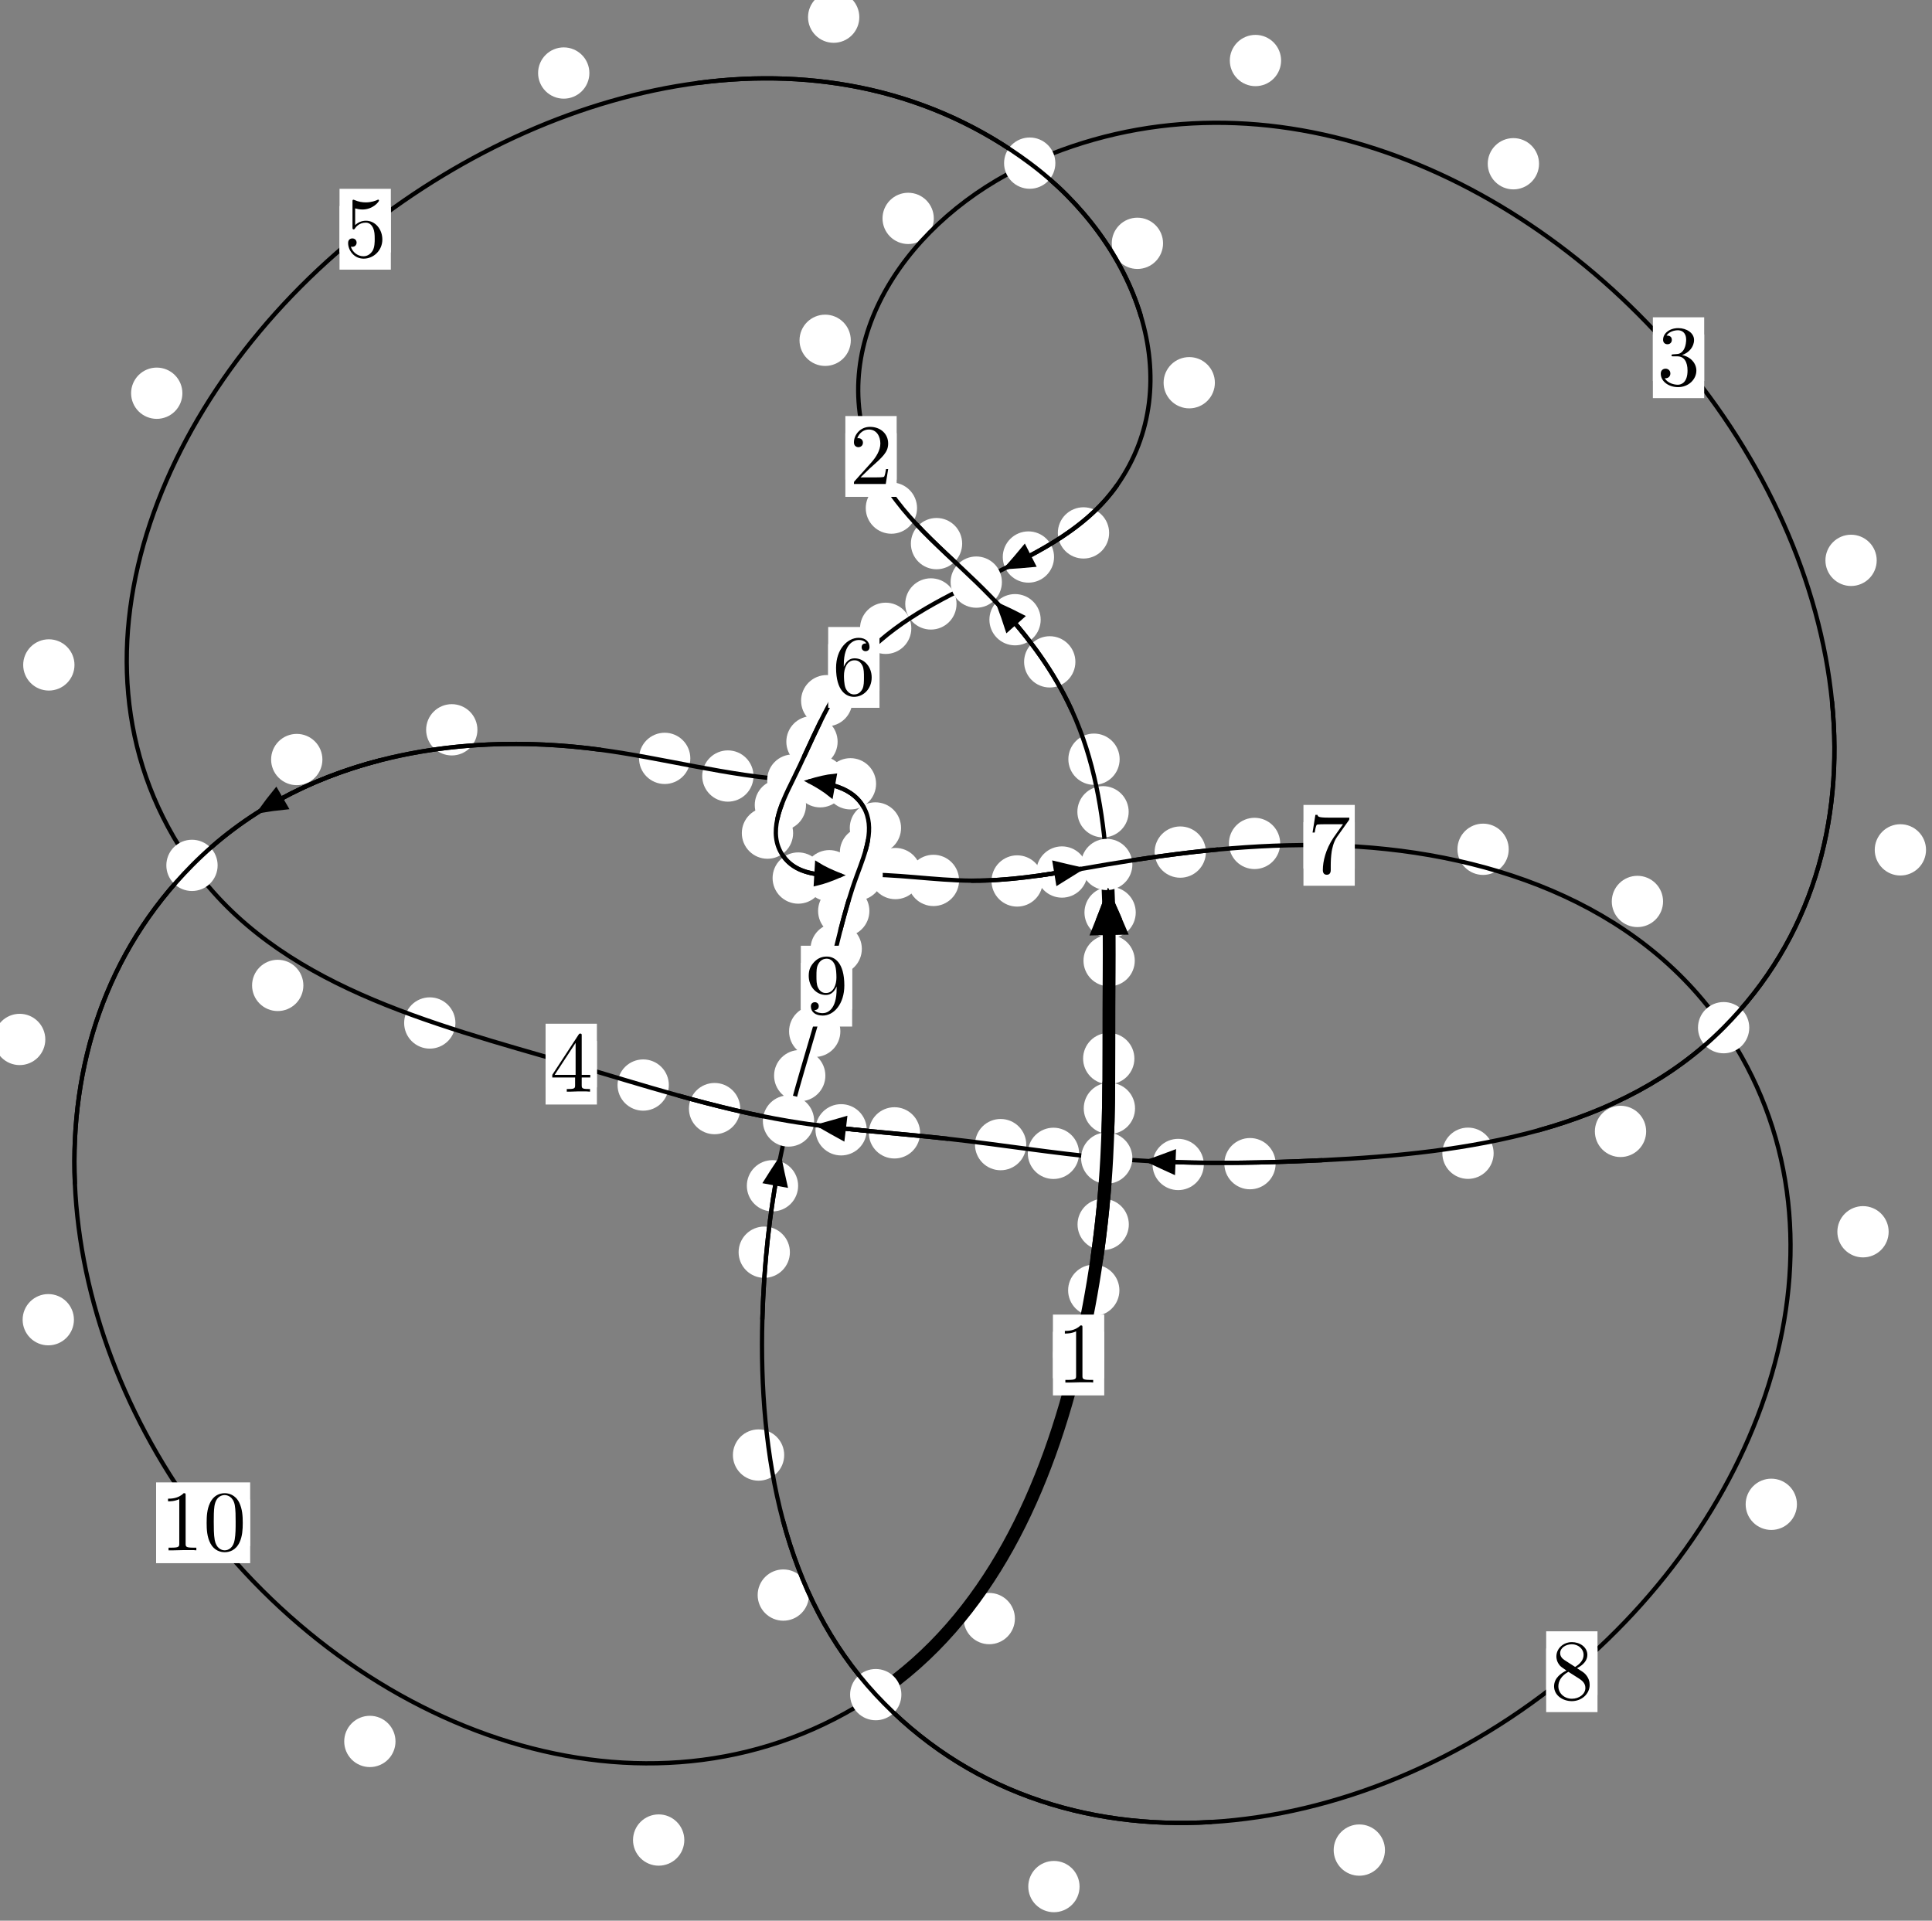 <?xml version="1.0"?>
<!-- Created by MetaPost 1.999 on 2021.07.05:2354 -->
<svg version="1.1" xmlns="http://www.w3.org/2000/svg" xmlns:xlink="http://www.w3.org/1999/xlink" width="225.193" height="223.896" viewBox="0 0 225.193 223.896">
<rect x="0" y="0" width="225.193" height="223.896" fill="#808080" stroke="none"/>
<!-- Original BoundingBox: -129.696182 -87.908432 95.496643 135.987473 -->
  <defs>
    <g transform="scale(0.01,0.01)" id="GLYPHcmr10_48">
      <path style="fill-rule: evenodd;" d="M460 -320C460 -400,455 -480,420 -554C374 -650,292 -666,250 -666C190 -666,117 -640,76 -547C44 -478,39 -400,39 -320C39 -245,43 -155,84 -79C127 2,200 22,249 22C303 22,379 1,423 -94C455 -163,460 -241,460 -320M249 -0C210 -0,151 -25,133 -121C122 -181,122 -273,122 -332C122 -396,122 -462,130 -516C149 -635,224 -644,249 -644C282 -644,348 -626,367 -527C377 -471,377 -395,377 -332C377 -257,377 -189,366 -125C351 -30,294 -0,249 -0"></path>
    </g>
    <g transform="scale(0.01,0.01)" id="GLYPHcmr10_49">
      <path style="fill-rule: evenodd;" d="M294 -640C294 -664,294 -666,271 -666C209 -602,121 -602,89 -602L89 -571C109 -571,168 -571,220 -597L220 -79C220 -43,217 -31,127 -31L95 -31L95 -0L257 -0L130 -3L217 -3L257 -3L297 -3L384 -3L419 -0L419 -31L387 -31C297 -31,294 -42,294 -79"></path>
    </g>
    <g transform="scale(0.01,0.01)" id="GLYPHcmr10_50">
      <path style="fill-rule: evenodd;" d="M127 -77L233 -180C389 -318,449 -372,449 -472C449 -586,359 -666,237 -666C124 -666,50 -574,50 -485C50 -429,100 -429,103 -429C120 -429,155 -441,155 -482C155 -508,137 -534,102 -534C94 -534,92 -534,89 -533C112 -598,166 -635,224 -635C315 -635,358 -554,358 -472C358 -392,308 -313,253 -251L61 -37C50 -26,50 -24,50 -0L421 -0L449 -174L424 -174C419 -144,412 -100,402 -85C395 -77,329 -77,307 -77"></path>
    </g>
    <g transform="scale(0.01,0.01)" id="GLYPHcmr10_51">
      <path style="fill-rule: evenodd;" d="M290 -352C372 -379,430 -449,430 -528C430 -610,342 -666,246 -666C145 -666,69 -606,69 -530C69 -497,91 -478,120 -478C151 -478,171 -500,171 -529C171 -579,124 -579,109 -579C140 -628,206 -641,242 -641C283 -641,338 -619,338 -529C338 -517,336 -459,310 -415C280 -367,246 -364,221 -363C213 -362,189 -360,182 -360C174 -359,167 -358,167 -348C167 -337,174 -337,191 -337L235 -337C317 -337,354 -269,354 -171C354 -35,285 -6,241 -6C198 -6,123 -23,88 -82C123 -77,154 -99,154 -137C154 -173,127 -193,98 -193C74 -193,42 -179,42 -135C42 -44,135 22,244 22C366 22,457 -69,457 -171C457 -253,394 -331,290 -352"></path>
    </g>
    <g transform="scale(0.01,0.01)" id="GLYPHcmr10_52">
      <path style="fill-rule: evenodd;" d="M294 -165L294 -78C294 -42,292 -31,218 -31L197 -31L197 -0L332 -0L238 -3L290 -3L332 -3L374 -3L427 -3L468 -0L468 -31L447 -31C373 -31,371 -42,371 -78L371 -165L471 -165L471 -196L371 -196L371 -651C371 -671,371 -677,355 -677C346 -677,343 -677,335 -665L28 -196L28 -165M300 -196L56 -196L300 -569"></path>
    </g>
    <g transform="scale(0.01,0.01)" id="GLYPHcmr10_53">
      <path style="fill-rule: evenodd;" d="M449 -201C449 -320,367 -420,259 -420C211 -420,168 -404,132 -369L132 -564C152 -558,185 -551,217 -551C340 -551,410 -642,410 -655C410 -661,407 -666,400 -666C399 -666,397 -666,392 -663C372 -654,323 -634,256 -634C216 -634,170 -641,123 -662C115 -665,113 -665,111 -665C101 -665,101 -657,101 -641L101 -345C101 -327,101 -319,115 -319C122 -319,124 -322,128 -328C139 -344,176 -398,257 -398C309 -398,334 -352,342 -334C358 -297,360 -258,360 -208C360 -173,360 -113,336 -71C312 -32,275 -6,229 -6C156 -6,99 -59,82 -118C85 -117,88 -116,99 -116C132 -116,149 -141,149 -165C149 -189,132 -214,99 -214C85 -214,50 -207,50 -161C50 -75,119 22,231 22C347 22,449 -74,449 -201"></path>
    </g>
    <g transform="scale(0.01,0.01)" id="GLYPHcmr10_54">
      <path style="fill-rule: evenodd;" d="M132 -328L132 -352C132 -605,256 -641,307 -641C331 -641,373 -635,395 -601C380 -601,340 -601,340 -556C340 -525,364 -510,386 -510C402 -510,432 -519,432 -558C432 -618,388 -666,305 -666C177 -666,42 -537,42 -316C42 -49,158 22,251 22C362 22,457 -72,457 -204C457 -331,368 -427,257 -427C189 -427,152 -376,132 -328M251 -6C188 -6,158 -66,152 -81C134 -128,134 -208,134 -226C134 -304,166 -404,256 -404C272 -404,318 -404,349 -342C367 -305,367 -254,367 -205C367 -157,367 -107,350 -71C320 -11,274 -6,251 -6"></path>
    </g>
    <g transform="scale(0.01,0.01)" id="GLYPHcmr10_55">
      <path style="fill-rule: evenodd;" d="M476 -609C485 -621,485 -623,485 -644L242 -644C120 -644,118 -657,114 -676L89 -676L56 -470L81 -470C84 -486,93 -549,106 -561C113 -567,191 -567,204 -567L411 -567C400 -551,321 -442,299 -409C209 -274,176 -135,176 -33C176 -23,176 22,222 22C268 22,268 -23,268 -33L268 -84C268 -139,271 -194,279 -248C283 -271,297 -357,341 -419"></path>
    </g>
    <g transform="scale(0.01,0.01)" id="GLYPHcmr10_56">
      <path style="fill-rule: evenodd;" d="M163 -457C117 -487,113 -521,113 -538C113 -599,178 -641,249 -641C322 -641,386 -589,386 -517C386 -460,347 -412,287 -377M309 -362C381 -399,430 -451,430 -517C430 -609,341 -666,250 -666C150 -666,69 -592,69 -499C69 -481,71 -436,113 -389C124 -377,161 -352,186 -335C128 -306,42 -250,42 -151C42 -45,144 22,249 22C362 22,457 -61,457 -168C457 -204,446 -249,408 -291C389 -312,373 -322,309 -362M209 -320L332 -242C360 -223,407 -193,407 -132C407 -58,332 -6,250 -6C164 -6,92 -68,92 -151C92 -209,124 -273,209 -320"></path>
    </g>
    <g transform="scale(0.01,0.01)" id="GLYPHcmr10_57">
      <path style="fill-rule: evenodd;" d="M367 -318L367 -286C367 -52,263 -6,205 -6C188 -6,134 -8,107 -42C151 -42,159 -71,159 -88C159 -119,135 -134,113 -134C97 -134,67 -125,67 -86C67 -19,121 22,206 22C335 22,457 -114,457 -329C457 -598,342 -666,253 -666C198 -666,149 -648,106 -603C65 -558,42 -516,42 -441C42 -316,130 -218,242 -218C303 -218,344 -260,367 -318M243 -241C227 -241,181 -241,150 -304C132 -341,132 -391,132 -440C132 -494,132 -541,153 -578C180 -628,218 -641,253 -641C299 -641,332 -607,349 -562C361 -530,365 -467,365 -421C365 -338,331 -241,243 -241"></path>
    </g>
  </defs>
  <path d="M130.477 150.414C130.477 149.621,130.162 148.861,129.602 148.301C129.041 147.74,128.281 147.425,127.489 147.425C126.696 147.425,125.936 147.74,125.375 148.301C124.815 148.861,124.5 149.621,124.5 150.414C124.5 151.207,124.815 151.967,125.375 152.527C125.936 153.088,126.696 153.403,127.489 153.403C128.281 153.403,129.041 153.088,129.602 152.527C130.162 151.967,130.477 151.207,130.477 150.414Z" style="fill: rgb(100%,100%,100%);stroke: none;"></path>
  <path d="M128.708 157.953C128.708 157.161,128.393 156.4,127.833 155.84C127.272 155.28,126.512 154.965,125.719 154.965C124.927 154.965,124.167 155.28,123.606 155.84C123.046 156.4,122.731 157.161,122.731 157.953C122.731 158.746,123.046 159.506,123.606 160.067C124.167 160.627,124.927 160.942,125.719 160.942C126.512 160.942,127.272 160.627,127.833 160.067C128.393 159.506,128.708 158.746,128.708 157.953Z" style="fill: rgb(100%,100%,100%);stroke: none;"></path>
  <path d="M132.299 129.204C132.299 128.412,131.984 127.651,131.423 127.091C130.863 126.531,130.103 126.216,129.31 126.216C128.517 126.216,127.757 126.531,127.197 127.091C126.636 127.651,126.321 128.412,126.321 129.204C126.321 129.997,126.636 130.757,127.197 131.318C127.757 131.878,128.517 132.193,129.31 132.193C130.103 132.193,130.863 131.878,131.423 131.318C131.984 130.757,132.299 129.997,132.299 129.204Z" style="fill: rgb(100%,100%,100%);stroke: none;"></path>
  <path d="M131.575 142.733C131.575 141.94,131.26 141.18,130.7 140.62C130.139 140.059,129.379 139.744,128.586 139.744C127.794 139.744,127.034 140.059,126.473 140.62C125.913 141.18,125.598 141.94,125.598 142.733C125.598 143.526,125.913 144.286,126.473 144.846C127.034 145.407,127.794 145.722,128.586 145.722C129.379 145.722,130.139 145.407,130.7 144.846C131.26 144.286,131.575 143.526,131.575 142.733Z" style="fill: rgb(100%,100%,100%);stroke: none;"></path>
  <path d="M132.268 111.984C132.268 111.192,131.953 110.432,131.393 109.871C130.832 109.311,130.072 108.996,129.279 108.996C128.487 108.996,127.727 109.311,127.166 109.871C126.606 110.432,126.291 111.192,126.291 111.984C126.291 112.777,126.606 113.537,127.166 114.098C127.727 114.658,128.487 114.973,129.279 114.973C130.072 114.973,130.832 114.658,131.393 114.098C131.953 113.537,132.268 112.777,132.268 111.984Z" style="fill: rgb(100%,100%,100%);stroke: none;"></path>
  <path d="M132.223 123.398C132.223 122.605,131.908 121.845,131.348 121.284C130.787 120.724,130.027 120.409,129.234 120.409C128.442 120.409,127.681 120.724,127.121 121.284C126.561 121.845,126.246 122.605,126.246 123.398C126.246 124.19,126.561 124.95,127.121 125.511C127.681 126.071,128.442 126.386,129.234 126.386C130.027 126.386,130.787 126.071,131.348 125.511C131.908 124.95,132.223 124.19,132.223 123.398Z" style="fill: rgb(100%,100%,100%);stroke: none;"></path>
  <path d="M131.557 94.63C131.557 93.837,131.242 93.077,130.681 92.516C130.121 91.956,129.361 91.641,128.568 91.641C127.775 91.641,127.015 91.956,126.455 92.516C125.894 93.077,125.579 93.837,125.579 94.63C125.579 95.422,125.894 96.182,126.455 96.743C127.015 97.303,127.775 97.618,128.568 97.618C129.361 97.618,130.121 97.303,130.681 96.743C131.242 96.182,131.557 95.422,131.557 94.63Z" style="fill: rgb(100%,100%,100%);stroke: none;"></path>
  <path d="M132.382 106.369C132.382 105.577,132.067 104.816,131.507 104.256C130.946 103.695,130.186 103.381,129.393 103.381C128.601 103.381,127.841 103.695,127.28 104.256C126.72 104.816,126.405 105.577,126.405 106.369C126.405 107.162,126.72 107.922,127.28 108.483C127.841 109.043,128.601 109.358,129.393 109.358C130.186 109.358,130.946 109.043,131.507 108.483C132.067 107.922,132.382 107.162,132.382 106.369Z" style="fill: rgb(100%,100%,100%);stroke: none;"></path>
  <path d="M125.347 77.153C125.347 76.36,125.032 75.6,124.471 75.04C123.911 74.479,123.151 74.164,122.358 74.164C121.565 74.164,120.805 74.479,120.245 75.04C119.684 75.6,119.369 76.36,119.369 77.153C119.369 77.946,119.684 78.706,120.245 79.266C120.805 79.827,121.565 80.142,122.358 80.142C123.151 80.142,123.911 79.827,124.471 79.266C125.032 78.706,125.347 77.946,125.347 77.153Z" style="fill: rgb(100%,100%,100%);stroke: none;"></path>
  <path d="M130.505 88.501C130.505 87.708,130.19 86.948,129.629 86.387C129.069 85.827,128.309 85.512,127.516 85.512C126.723 85.512,125.963 85.827,125.403 86.387C124.842 86.948,124.527 87.708,124.527 88.501C124.527 89.293,124.842 90.054,125.403 90.614C125.963 91.174,126.723 91.489,127.516 91.489C128.309 91.489,129.069 91.174,129.629 90.614C130.19 90.054,130.505 89.293,130.505 88.501Z" style="fill: rgb(100%,100%,100%);stroke: none;"></path>
  <path d="M112.15 63.37C112.15 62.577,111.835 61.817,111.274 61.257C110.714 60.696,109.954 60.381,109.161 60.381C108.368 60.381,107.608 60.696,107.048 61.257C106.487 61.817,106.172 62.577,106.172 63.37C106.172 64.163,106.487 64.923,107.048 65.484C107.608 66.044,108.368 66.359,109.161 66.359C109.954 66.359,110.714 66.044,111.274 65.484C111.835 64.923,112.15 64.163,112.15 63.37Z" style="fill: rgb(100%,100%,100%);stroke: none;"></path>
  <path d="M121.302 72.24C121.302 71.447,120.987 70.687,120.427 70.127C119.867 69.566,119.106 69.251,118.314 69.251C117.521 69.251,116.761 69.566,116.2 70.127C115.64 70.687,115.325 71.447,115.325 72.24C115.325 73.033,115.64 73.793,116.2 74.353C116.761 74.914,117.521 75.229,118.314 75.229C119.106 75.229,119.867 74.914,120.427 74.353C120.987 73.793,121.302 73.033,121.302 72.24Z" style="fill: rgb(100%,100%,100%);stroke: none;"></path>
  <path d="M99.169 39.669C99.169 38.877,98.854 38.116,98.294 37.556C97.733 36.995,96.973 36.68,96.18 36.68C95.388 36.68,94.628 36.995,94.067 37.556C93.507 38.116,93.192 38.877,93.192 39.669C93.192 40.462,93.507 41.222,94.067 41.783C94.628 42.343,95.388 42.658,96.18 42.658C96.973 42.658,97.733 42.343,98.294 41.783C98.854 41.222,99.169 40.462,99.169 39.669Z" style="fill: rgb(100%,100%,100%);stroke: none;"></path>
  <path d="M106.89 59.229C106.89 58.437,106.575 57.676,106.014 57.116C105.454 56.555,104.694 56.241,103.901 56.241C103.108 56.241,102.348 56.555,101.788 57.116C101.227 57.676,100.912 58.437,100.912 59.229C100.912 60.022,101.227 60.782,101.788 61.343C102.348 61.903,103.108 62.218,103.901 62.218C104.694 62.218,105.454 61.903,106.014 61.343C106.575 60.782,106.89 60.022,106.89 59.229Z" style="fill: rgb(100%,100%,100%);stroke: none;"></path>
  <path d="M149.324 7.055C149.324 6.262,149.009 5.502,148.449 4.942C147.889 4.381,147.128 4.066,146.336 4.066C145.543 4.066,144.783 4.381,144.222 4.942C143.662 5.502,143.347 6.262,143.347 7.055C143.347 7.848,143.662 8.608,144.222 9.168C144.783 9.729,145.543 10.044,146.336 10.044C147.128 10.044,147.889 9.729,148.449 9.168C149.009 8.608,149.324 7.848,149.324 7.055Z" style="fill: rgb(100%,100%,100%);stroke: none;"></path>
  <path d="M108.844 25.459C108.844 24.666,108.529 23.906,107.969 23.345C107.408 22.785,106.648 22.47,105.855 22.47C105.063 22.47,104.302 22.785,103.742 23.345C103.181 23.906,102.866 24.666,102.866 25.459C102.866 26.251,103.181 27.011,103.742 27.572C104.302 28.132,105.063 28.447,105.855 28.447C106.648 28.447,107.408 28.132,107.969 27.572C108.529 27.011,108.844 26.251,108.844 25.459Z" style="fill: rgb(100%,100%,100%);stroke: none;"></path>
  <path d="M218.748 65.321C218.748 64.528,218.433 63.768,217.873 63.208C217.312 62.647,216.552 62.332,215.759 62.332C214.967 62.332,214.207 62.647,213.646 63.208C213.086 63.768,212.771 64.528,212.771 65.321C212.771 66.114,213.086 66.874,213.646 67.434C214.207 67.995,214.967 68.31,215.759 68.31C216.552 68.31,217.312 67.995,217.873 67.434C218.433 66.874,218.748 66.114,218.748 65.321Z" style="fill: rgb(100%,100%,100%);stroke: none;"></path>
  <path d="M179.389 19.088C179.389 18.295,179.074 17.535,178.513 16.975C177.953 16.414,177.193 16.099,176.4 16.099C175.607 16.099,174.847 16.414,174.287 16.975C173.726 17.535,173.411 18.295,173.411 19.088C173.411 19.881,173.726 20.641,174.287 21.201C174.847 21.762,175.607 22.077,176.4 22.077C177.193 22.077,177.953 21.762,178.513 21.201C179.074 20.641,179.389 19.881,179.389 19.088Z" style="fill: rgb(100%,100%,100%);stroke: none;"></path>
  <path d="M191.875 131.888C191.875 131.096,191.56 130.335,191 129.775C190.439 129.214,189.679 128.9,188.886 128.9C188.094 128.9,187.333 129.214,186.773 129.775C186.213 130.335,185.898 131.096,185.898 131.888C185.898 132.681,186.213 133.441,186.773 134.002C187.333 134.562,188.094 134.877,188.886 134.877C189.679 134.877,190.439 134.562,191 134.002C191.56 133.441,191.875 132.681,191.875 131.888Z" style="fill: rgb(100%,100%,100%);stroke: none;"></path>
  <path d="M224.497 99.07C224.497 98.277,224.182 97.517,223.621 96.956C223.061 96.396,222.301 96.081,221.508 96.081C220.715 96.081,219.955 96.396,219.395 96.956C218.834 97.517,218.519 98.277,218.519 99.07C218.519 99.862,218.834 100.622,219.395 101.183C219.955 101.743,220.715 102.058,221.508 102.058C222.301 102.058,223.061 101.743,223.621 101.183C224.182 100.622,224.497 99.862,224.497 99.07Z" style="fill: rgb(100%,100%,100%);stroke: none;"></path>
  <path d="M148.687 135.649C148.687 134.856,148.373 134.096,147.812 133.536C147.252 132.975,146.491 132.66,145.699 132.66C144.906 132.66,144.146 132.975,143.585 133.536C143.025 134.096,142.71 134.856,142.71 135.649C142.71 136.442,143.025 137.202,143.585 137.762C144.146 138.323,144.906 138.638,145.699 138.638C146.491 138.638,147.252 138.323,147.812 137.762C148.373 137.202,148.687 136.442,148.687 135.649Z" style="fill: rgb(100%,100%,100%);stroke: none;"></path>
  <path d="M174.097 134.435C174.097 133.642,173.782 132.882,173.222 132.322C172.661 131.761,171.901 131.446,171.108 131.446C170.316 131.446,169.556 131.761,168.995 132.322C168.435 132.882,168.12 133.642,168.12 134.435C168.12 135.228,168.435 135.988,168.995 136.548C169.556 137.109,170.316 137.424,171.108 137.424C171.901 137.424,172.661 137.109,173.222 136.548C173.782 135.988,174.097 135.228,174.097 134.435Z" style="fill: rgb(100%,100%,100%);stroke: none;"></path>
  <path d="M125.778 134.446C125.778 133.653,125.463 132.893,124.903 132.333C124.342 131.772,123.582 131.457,122.789 131.457C121.997 131.457,121.237 131.772,120.676 132.333C120.116 132.893,119.801 133.653,119.801 134.446C119.801 135.239,120.116 135.999,120.676 136.559C121.237 137.12,121.997 137.435,122.789 137.435C123.582 137.435,124.342 137.12,124.903 136.559C125.463 135.999,125.778 135.239,125.778 134.446Z" style="fill: rgb(100%,100%,100%);stroke: none;"></path>
  <path d="M140.316 135.743C140.316 134.95,140.001 134.19,139.441 133.629C138.88 133.069,138.12 132.754,137.327 132.754C136.535 132.754,135.775 133.069,135.214 133.629C134.654 134.19,134.339 134.95,134.339 135.743C134.339 136.535,134.654 137.296,135.214 137.856C135.775 138.417,136.535 138.732,137.327 138.732C138.12 138.732,138.88 138.417,139.441 137.856C140.001 137.296,140.316 136.535,140.316 135.743Z" style="fill: rgb(100%,100%,100%);stroke: none;"></path>
  <path d="M107.246 132.057C107.246 131.265,106.931 130.505,106.37 129.944C105.81 129.384,105.05 129.069,104.257 129.069C103.464 129.069,102.704 129.384,102.144 129.944C101.583 130.505,101.268 131.265,101.268 132.057C101.268 132.85,101.583 133.61,102.144 134.171C102.704 134.731,103.464 135.046,104.257 135.046C105.05 135.046,105.81 134.731,106.37 134.171C106.931 133.61,107.246 132.85,107.246 132.057Z" style="fill: rgb(100%,100%,100%);stroke: none;"></path>
  <path d="M119.62 133.428C119.62 132.636,119.305 131.876,118.745 131.315C118.184 130.755,117.424 130.44,116.631 130.44C115.839 130.44,115.078 130.755,114.518 131.315C113.958 131.876,113.643 132.636,113.643 133.428C113.643 134.221,113.958 134.981,114.518 135.542C115.078 136.102,115.839 136.417,116.631 136.417C117.424 136.417,118.184 136.102,118.745 135.542C119.305 134.981,119.62 134.221,119.62 133.428Z" style="fill: rgb(100%,100%,100%);stroke: none;"></path>
  <path d="M86.28 129.231C86.28 128.438,85.965 127.678,85.404 127.117C84.844 126.557,84.084 126.242,83.291 126.242C82.498 126.242,81.738 126.557,81.178 127.117C80.617 127.678,80.302 128.438,80.302 129.231C80.302 130.023,80.617 130.784,81.178 131.344C81.738 131.904,82.498 132.219,83.291 132.219C84.084 132.219,84.844 131.904,85.404 131.344C85.965 130.784,86.28 130.023,86.28 129.231Z" style="fill: rgb(100%,100%,100%);stroke: none;"></path>
  <path d="M101.028 131.702C101.028 130.909,100.714 130.149,100.153 129.588C99.593 129.028,98.832 128.713,98.04 128.713C97.247 128.713,96.487 129.028,95.926 129.588C95.366 130.149,95.051 130.909,95.051 131.702C95.051 132.494,95.366 133.255,95.926 133.815C96.487 134.375,97.247 134.69,98.04 134.69C98.832 134.69,99.593 134.375,100.153 133.815C100.714 133.255,101.028 132.494,101.028 131.702Z" style="fill: rgb(100%,100%,100%);stroke: none;"></path>
  <path d="M53.084 119.25C53.084 118.457,52.769 117.697,52.209 117.136C51.648 116.576,50.888 116.261,50.095 116.261C49.303 116.261,48.543 116.576,47.982 117.136C47.422 117.697,47.107 118.457,47.107 119.25C47.107 120.042,47.422 120.803,47.982 121.363C48.543 121.924,49.303 122.239,50.095 122.239C50.888 122.239,51.648 121.924,52.209 121.363C52.769 120.803,53.084 120.042,53.084 119.25Z" style="fill: rgb(100%,100%,100%);stroke: none;"></path>
  <path d="M77.959 126.485C77.959 125.692,77.644 124.932,77.083 124.371C76.523 123.811,75.762 123.496,74.97 123.496C74.177 123.496,73.417 123.811,72.856 124.371C72.296 124.932,71.981 125.692,71.981 126.485C71.981 127.277,72.296 128.038,72.856 128.598C73.417 129.159,74.177 129.473,74.97 129.473C75.762 129.473,76.523 129.159,77.083 128.598C77.644 128.038,77.959 127.277,77.959 126.485Z" style="fill: rgb(100%,100%,100%);stroke: none;"></path>
  <path d="M8.682 77.512C8.682 76.719,8.367 75.959,7.806 75.398C7.246 74.838,6.486 74.523,5.693 74.523C4.9 74.523,4.14 74.838,3.58 75.398C3.019 75.959,2.704 76.719,2.704 77.512C2.704 78.304,3.019 79.064,3.58 79.625C4.14 80.185,4.9 80.5,5.693 80.5C6.486 80.5,7.246 80.185,7.806 79.625C8.367 79.064,8.682 78.304,8.682 77.512Z" style="fill: rgb(100%,100%,100%);stroke: none;"></path>
  <path d="M35.36 114.871C35.36 114.078,35.045 113.318,34.484 112.757C33.924 112.197,33.164 111.882,32.371 111.882C31.578 111.882,30.818 112.197,30.258 112.757C29.697 113.318,29.382 114.078,29.382 114.871C29.382 115.663,29.697 116.423,30.258 116.984C30.818 117.544,31.578 117.859,32.371 117.859C33.164 117.859,33.924 117.544,34.484 116.984C35.045 116.423,35.36 115.663,35.36 114.871Z" style="fill: rgb(100%,100%,100%);stroke: none;"></path>
  <path d="M68.698 8.513C68.698 7.721,68.383 6.96,67.822 6.4C67.262 5.84,66.502 5.525,65.709 5.525C64.916 5.525,64.156 5.84,63.596 6.4C63.035 6.96,62.72 7.721,62.72 8.513C62.72 9.306,63.035 10.066,63.596 10.627C64.156 11.187,64.916 11.502,65.709 11.502C66.502 11.502,67.262 11.187,67.822 10.627C68.383 10.066,68.698 9.306,68.698 8.513Z" style="fill: rgb(100%,100%,100%);stroke: none;"></path>
  <path d="M21.259 45.838C21.259 45.046,20.944 44.286,20.383 43.725C19.823 43.165,19.062 42.85,18.27 42.85C17.477 42.85,16.717 43.165,16.156 43.725C15.596 44.286,15.281 45.046,15.281 45.838C15.281 46.631,15.596 47.391,16.156 47.952C16.717 48.512,17.477 48.827,18.27 48.827C19.062 48.827,19.823 48.512,20.383 47.952C20.944 47.391,21.259 46.631,21.259 45.838Z" style="fill: rgb(100%,100%,100%);stroke: none;"></path>
  <path d="M135.565 28.364C135.565 27.571,135.25 26.811,134.689 26.251C134.129 25.69,133.369 25.375,132.576 25.375C131.783 25.375,131.023 25.69,130.463 26.251C129.902 26.811,129.587 27.571,129.587 28.364C129.587 29.157,129.902 29.917,130.463 30.477C131.023 31.038,131.783 31.353,132.576 31.353C133.369 31.353,134.129 31.038,134.689 30.477C135.25 29.917,135.565 29.157,135.565 28.364Z" style="fill: rgb(100%,100%,100%);stroke: none;"></path>
  <path d="M100.161 2.001C100.161 1.209,99.846 0.448,99.286 -0.112C98.725 -0.673,97.965 -0.987,97.172 -0.987C96.38 -0.987,95.619 -0.673,95.059 -0.112C94.499 0.448,94.184 1.209,94.184 2.001C94.184 2.794,94.499 3.554,95.059 4.115C95.619 4.675,96.38 4.99,97.172 4.99C97.965 4.99,98.725 4.675,99.286 4.115C99.846 3.554,100.161 2.794,100.161 2.001Z" style="fill: rgb(100%,100%,100%);stroke: none;"></path>
  <path d="M129.279 62.121C129.279 61.329,128.964 60.568,128.404 60.008C127.843 59.447,127.083 59.133,126.291 59.133C125.498 59.133,124.738 59.447,124.177 60.008C123.617 60.568,123.302 61.329,123.302 62.121C123.302 62.914,123.617 63.674,124.177 64.235C124.738 64.795,125.498 65.11,126.291 65.11C127.083 65.11,127.843 64.795,128.404 64.235C128.964 63.674,129.279 62.914,129.279 62.121Z" style="fill: rgb(100%,100%,100%);stroke: none;"></path>
  <path d="M141.606 44.615C141.606 43.822,141.291 43.062,140.731 42.501C140.17 41.941,139.41 41.626,138.618 41.626C137.825 41.626,137.065 41.941,136.504 42.501C135.944 43.062,135.629 43.822,135.629 44.615C135.629 45.407,135.944 46.167,136.504 46.728C137.065 47.288,137.825 47.603,138.618 47.603C139.41 47.603,140.17 47.288,140.731 46.728C141.291 46.167,141.606 45.407,141.606 44.615Z" style="fill: rgb(100%,100%,100%);stroke: none;"></path>
  <path d="M111.493 70.401C111.493 69.609,111.178 68.849,110.617 68.288C110.057 67.728,109.297 67.413,108.504 67.413C107.711 67.413,106.951 67.728,106.391 68.288C105.83 68.849,105.515 69.609,105.515 70.401C105.515 71.194,105.83 71.954,106.391 72.515C106.951 73.075,107.711 73.39,108.504 73.39C109.297 73.39,110.057 73.075,110.617 72.515C111.178 71.954,111.493 71.194,111.493 70.401Z" style="fill: rgb(100%,100%,100%);stroke: none;"></path>
  <path d="M122.86 64.932C122.86 64.14,122.545 63.38,121.985 62.819C121.424 62.259,120.664 61.944,119.871 61.944C119.079 61.944,118.319 62.259,117.758 62.819C117.198 63.38,116.883 64.14,116.883 64.932C116.883 65.725,117.198 66.485,117.758 67.046C118.319 67.606,119.079 67.921,119.871 67.921C120.664 67.921,121.424 67.606,121.985 67.046C122.545 66.485,122.86 65.725,122.86 64.932Z" style="fill: rgb(100%,100%,100%);stroke: none;"></path>
  <path d="M99.351 81.681C99.351 80.889,99.036 80.128,98.476 79.568C97.915 79.007,97.155 78.692,96.362 78.692C95.57 78.692,94.809 79.007,94.249 79.568C93.689 80.128,93.374 80.889,93.374 81.681C93.374 82.474,93.689 83.234,94.249 83.795C94.809 84.355,95.57 84.67,96.362 84.67C97.155 84.67,97.915 84.355,98.476 83.795C99.036 83.234,99.351 82.474,99.351 81.681Z" style="fill: rgb(100%,100%,100%);stroke: none;"></path>
  <path d="M106.223 73.243C106.223 72.45,105.908 71.69,105.348 71.13C104.788 70.569,104.027 70.254,103.235 70.254C102.442 70.254,101.682 70.569,101.121 71.13C100.561 71.69,100.246 72.45,100.246 73.243C100.246 74.036,100.561 74.796,101.121 75.356C101.682 75.917,102.442 76.232,103.235 76.232C104.027 76.232,104.788 75.917,105.348 75.356C105.908 74.796,106.223 74.036,106.223 73.243Z" style="fill: rgb(100%,100%,100%);stroke: none;"></path>
  <path d="M93.951 93.839C93.951 93.047,93.636 92.286,93.076 91.726C92.515 91.166,91.755 90.851,90.963 90.851C90.17 90.851,89.41 91.166,88.849 91.726C88.289 92.286,87.974 93.047,87.974 93.839C87.974 94.632,88.289 95.392,88.849 95.953C89.41 96.513,90.17 96.828,90.963 96.828C91.755 96.828,92.515 96.513,93.076 95.953C93.636 95.392,93.951 94.632,93.951 93.839Z" style="fill: rgb(100%,100%,100%);stroke: none;"></path>
  <path d="M97.632 86.463C97.632 85.67,97.317 84.91,96.757 84.349C96.196 83.789,95.436 83.474,94.644 83.474C93.851 83.474,93.091 83.789,92.53 84.349C91.97 84.91,91.655 85.67,91.655 86.463C91.655 87.255,91.97 88.015,92.53 88.576C93.091 89.136,93.851 89.451,94.644 89.451C95.436 89.451,96.196 89.136,96.757 88.576C97.317 88.015,97.632 87.255,97.632 86.463Z" style="fill: rgb(100%,100%,100%);stroke: none;"></path>
  <path d="M96.031 102.354C96.031 101.561,95.716 100.801,95.155 100.241C94.595 99.68,93.835 99.365,93.042 99.365C92.249 99.365,91.489 99.68,90.929 100.241C90.368 100.801,90.053 101.561,90.053 102.354C90.053 103.147,90.368 103.907,90.929 104.467C91.489 105.028,92.249 105.343,93.042 105.343C93.835 105.343,94.595 105.028,95.155 104.467C95.716 103.907,96.031 103.147,96.031 102.354Z" style="fill: rgb(100%,100%,100%);stroke: none;"></path>
  <path d="M92.445 97.117C92.445 96.324,92.13 95.564,91.569 95.004C91.009 94.443,90.249 94.128,89.456 94.128C88.663 94.128,87.903 94.443,87.343 95.004C86.782 95.564,86.467 96.324,86.467 97.117C86.467 97.91,86.782 98.67,87.343 99.23C87.903 99.791,88.663 100.106,89.456 100.106C90.249 100.106,91.009 99.791,91.569 99.23C92.13 98.67,92.445 97.91,92.445 97.117Z" style="fill: rgb(100%,100%,100%);stroke: none;"></path>
  <path d="M107.357 101.831C107.357 101.039,107.043 100.279,106.482 99.718C105.922 99.158,105.161 98.843,104.369 98.843C103.576 98.843,102.816 99.158,102.255 99.718C101.695 100.279,101.38 101.039,101.38 101.831C101.38 102.624,101.695 103.384,102.255 103.945C102.816 104.505,103.576 104.82,104.369 104.82C105.161 104.82,105.922 104.505,106.482 103.945C107.043 103.384,107.357 102.624,107.357 101.831Z" style="fill: rgb(100%,100%,100%);stroke: none;"></path>
  <path d="M99.654 102.085C99.654 101.292,99.339 100.532,98.779 99.972C98.218 99.411,97.458 99.096,96.665 99.096C95.873 99.096,95.113 99.411,94.552 99.972C93.992 100.532,93.677 101.292,93.677 102.085C93.677 102.878,93.992 103.638,94.552 104.198C95.113 104.759,95.873 105.074,96.665 105.074C97.458 105.074,98.218 104.759,98.779 104.198C99.339 103.638,99.654 102.878,99.654 102.085Z" style="fill: rgb(100%,100%,100%);stroke: none;"></path>
  <path d="M121.549 102.695C121.549 101.902,121.234 101.142,120.673 100.582C120.113 100.021,119.353 99.706,118.56 99.706C117.767 99.706,117.007 100.021,116.447 100.582C115.886 101.142,115.571 101.902,115.571 102.695C115.571 103.488,115.886 104.248,116.447 104.808C117.007 105.369,117.767 105.684,118.56 105.684C119.353 105.684,120.113 105.369,120.673 104.808C121.234 104.248,121.549 103.488,121.549 102.695Z" style="fill: rgb(100%,100%,100%);stroke: none;"></path>
  <path d="M111.79 102.63C111.79 101.837,111.475 101.077,110.915 100.517C110.354 99.956,109.594 99.641,108.801 99.641C108.009 99.641,107.248 99.956,106.688 100.517C106.127 101.077,105.813 101.837,105.813 102.63C105.813 103.423,106.127 104.183,106.688 104.743C107.248 105.304,108.009 105.619,108.801 105.619C109.594 105.619,110.354 105.304,110.915 104.743C111.475 104.183,111.79 103.423,111.79 102.63Z" style="fill: rgb(100%,100%,100%);stroke: none;"></path>
  <path d="M140.559 99.328C140.559 98.536,140.244 97.775,139.684 97.215C139.123 96.654,138.363 96.339,137.571 96.339C136.778 96.339,136.018 96.654,135.457 97.215C134.897 97.775,134.582 98.536,134.582 99.328C134.582 100.121,134.897 100.881,135.457 101.442C136.018 102.002,136.778 102.317,137.571 102.317C138.363 102.317,139.123 102.002,139.684 101.442C140.244 100.881,140.559 100.121,140.559 99.328Z" style="fill: rgb(100%,100%,100%);stroke: none;"></path>
  <path d="M126.769 101.652C126.769 100.859,126.454 100.099,125.894 99.539C125.333 98.978,124.573 98.663,123.78 98.663C122.988 98.663,122.227 98.978,121.667 99.539C121.106 100.099,120.792 100.859,120.792 101.652C120.792 102.445,121.106 103.205,121.667 103.765C122.227 104.326,122.988 104.641,123.78 104.641C124.573 104.641,125.333 104.326,125.894 103.765C126.454 103.205,126.769 102.445,126.769 101.652Z" style="fill: rgb(100%,100%,100%);stroke: none;"></path>
  <path d="M175.856 99.001C175.856 98.208,175.541 97.448,174.981 96.887C174.42 96.327,173.66 96.012,172.868 96.012C172.075 96.012,171.315 96.327,170.754 96.887C170.194 97.448,169.879 98.208,169.879 99.001C169.879 99.793,170.194 100.554,170.754 101.114C171.315 101.675,172.075 101.99,172.868 101.99C173.66 101.99,174.42 101.675,174.981 101.114C175.541 100.554,175.856 99.793,175.856 99.001Z" style="fill: rgb(100%,100%,100%);stroke: none;"></path>
  <path d="M149.218 98.319C149.218 97.526,148.903 96.766,148.343 96.206C147.782 95.645,147.022 95.33,146.229 95.33C145.437 95.33,144.676 95.645,144.116 96.206C143.555 96.766,143.241 97.526,143.241 98.319C143.241 99.112,143.555 99.872,144.116 100.432C144.676 100.993,145.437 101.308,146.229 101.308C147.022 101.308,147.782 100.993,148.343 100.432C148.903 99.872,149.218 99.112,149.218 98.319Z" style="fill: rgb(100%,100%,100%);stroke: none;"></path>
  <path d="M220.14 143.587C220.14 142.794,219.825 142.034,219.264 141.474C218.704 140.913,217.944 140.598,217.151 140.598C216.358 140.598,215.598 140.913,215.038 141.474C214.477 142.034,214.162 142.794,214.162 143.587C214.162 144.38,214.477 145.14,215.038 145.7C215.598 146.261,216.358 146.576,217.151 146.576C217.944 146.576,218.704 146.261,219.264 145.7C219.825 145.14,220.14 144.38,220.14 143.587Z" style="fill: rgb(100%,100%,100%);stroke: none;"></path>
  <path d="M193.846 105.082C193.846 104.29,193.531 103.529,192.971 102.969C192.41 102.409,191.65 102.094,190.857 102.094C190.065 102.094,189.304 102.409,188.744 102.969C188.183 103.529,187.869 104.29,187.869 105.082C187.869 105.875,188.183 106.635,188.744 107.196C189.304 107.756,190.065 108.071,190.857 108.071C191.65 108.071,192.41 107.756,192.971 107.196C193.531 106.635,193.846 105.875,193.846 105.082Z" style="fill: rgb(100%,100%,100%);stroke: none;"></path>
  <path d="M161.43 215.665C161.43 214.873,161.115 214.112,160.555 213.552C159.994 212.991,159.234 212.676,158.441 212.676C157.649 212.676,156.889 212.991,156.328 213.552C155.768 214.112,155.453 214.873,155.453 215.665C155.453 216.458,155.768 217.218,156.328 217.779C156.889 218.339,157.649 218.654,158.441 218.654C159.234 218.654,159.994 218.339,160.555 217.779C161.115 217.218,161.43 216.458,161.43 215.665Z" style="fill: rgb(100%,100%,100%);stroke: none;"></path>
  <path d="M209.45 175.358C209.45 174.565,209.135 173.805,208.575 173.244C208.014 172.684,207.254 172.369,206.461 172.369C205.669 172.369,204.909 172.684,204.348 173.244C203.788 173.805,203.473 174.565,203.473 175.358C203.473 176.15,203.788 176.911,204.348 177.471C204.909 178.032,205.669 178.346,206.461 178.346C207.254 178.346,208.014 178.032,208.575 177.471C209.135 176.911,209.45 176.15,209.45 175.358Z" style="fill: rgb(100%,100%,100%);stroke: none;"></path>
  <path d="M94.291 185.938C94.291 185.145,93.976 184.385,93.415 183.825C92.855 183.264,92.095 182.949,91.302 182.949C90.509 182.949,89.749 183.264,89.189 183.825C88.628 184.385,88.313 185.145,88.313 185.938C88.313 186.731,88.628 187.491,89.189 188.051C89.749 188.612,90.509 188.927,91.302 188.927C92.095 188.927,92.855 188.612,93.415 188.051C93.976 187.491,94.291 186.731,94.291 185.938Z" style="fill: rgb(100%,100%,100%);stroke: none;"></path>
  <path d="M125.833 219.92C125.833 219.127,125.518 218.367,124.957 217.806C124.397 217.246,123.637 216.931,122.844 216.931C122.051 216.931,121.291 217.246,120.731 217.806C120.17 218.367,119.855 219.127,119.855 219.92C119.855 220.712,120.17 221.473,120.731 222.033C121.291 222.593,122.051 222.908,122.844 222.908C123.637 222.908,124.397 222.593,124.957 222.033C125.518 221.473,125.833 220.712,125.833 219.92Z" style="fill: rgb(100%,100%,100%);stroke: none;"></path>
  <path d="M92.07 145.97C92.07 145.177,91.755 144.417,91.194 143.857C90.634 143.296,89.874 142.981,89.081 142.981C88.288 142.981,87.528 143.296,86.968 143.857C86.407 144.417,86.092 145.177,86.092 145.97C86.092 146.763,86.407 147.523,86.968 148.083C87.528 148.644,88.288 148.959,89.081 148.959C89.874 148.959,90.634 148.644,91.194 148.083C91.755 147.523,92.07 146.763,92.07 145.97Z" style="fill: rgb(100%,100%,100%);stroke: none;"></path>
  <path d="M91.405 169.615C91.405 168.822,91.09 168.062,90.53 167.501C89.969 166.941,89.209 166.626,88.416 166.626C87.624 166.626,86.863 166.941,86.303 167.501C85.743 168.062,85.428 168.822,85.428 169.615C85.428 170.408,85.743 171.168,86.303 171.728C86.863 172.289,87.624 172.604,88.416 172.604C89.209 172.604,89.969 172.289,90.53 171.728C91.09 171.168,91.405 170.408,91.405 169.615Z" style="fill: rgb(100%,100%,100%);stroke: none;"></path>
  <path d="M96.205 125.389C96.205 124.597,95.89 123.836,95.329 123.276C94.769 122.715,94.009 122.401,93.216 122.401C92.423 122.401,91.663 122.715,91.103 123.276C90.542 123.836,90.227 124.597,90.227 125.389C90.227 126.182,90.542 126.942,91.103 127.503C91.663 128.063,92.423 128.378,93.216 128.378C94.009 128.378,94.769 128.063,95.329 127.503C95.89 126.942,96.205 126.182,96.205 125.389Z" style="fill: rgb(100%,100%,100%);stroke: none;"></path>
  <path d="M93.029 138.227C93.029 137.434,92.714 136.674,92.154 136.114C91.593 135.553,90.833 135.238,90.041 135.238C89.248 135.238,88.488 135.553,87.927 136.114C87.367 136.674,87.052 137.434,87.052 138.227C87.052 139.02,87.367 139.78,87.927 140.34C88.488 140.901,89.248 141.216,90.041 141.216C90.833 141.216,91.593 140.901,92.154 140.34C92.714 139.78,93.029 139.02,93.029 138.227Z" style="fill: rgb(100%,100%,100%);stroke: none;"></path>
  <path d="M100.456 110.61C100.456 109.818,100.141 109.058,99.58 108.497C99.02 107.937,98.26 107.622,97.467 107.622C96.674 107.622,95.914 107.937,95.354 108.497C94.793 109.058,94.478 109.818,94.478 110.61C94.478 111.403,94.793 112.163,95.354 112.724C95.914 113.284,96.674 113.599,97.467 113.599C98.26 113.599,99.02 113.284,99.58 112.724C100.141 112.163,100.456 111.403,100.456 110.61Z" style="fill: rgb(100%,100%,100%);stroke: none;"></path>
  <path d="M97.952 120.224C97.952 119.431,97.637 118.671,97.076 118.111C96.516 117.55,95.756 117.235,94.963 117.235C94.17 117.235,93.41 117.55,92.85 118.111C92.289 118.671,91.974 119.431,91.974 120.224C91.974 121.017,92.289 121.777,92.85 122.337C93.41 122.898,94.17 123.213,94.963 123.213C95.756 123.213,96.516 122.898,97.076 122.337C97.637 121.777,97.952 121.017,97.952 120.224Z" style="fill: rgb(100%,100%,100%);stroke: none;"></path>
  <path d="M103.87 99.354C103.87 98.562,103.555 97.801,102.995 97.241C102.434 96.68,101.674 96.365,100.881 96.365C100.089 96.365,99.328 96.68,98.768 97.241C98.207 97.801,97.893 98.562,97.893 99.354C97.893 100.147,98.207 100.907,98.768 101.468C99.328 102.028,100.089 102.343,100.881 102.343C101.674 102.343,102.434 102.028,102.995 101.468C103.555 100.907,103.87 100.147,103.87 99.354Z" style="fill: rgb(100%,100%,100%);stroke: none;"></path>
  <path d="M101.335 106.19C101.335 105.397,101.02 104.637,100.459 104.077C99.899 103.516,99.139 103.201,98.346 103.201C97.553 103.201,96.793 103.516,96.233 104.077C95.672 104.637,95.357 105.397,95.357 106.19C95.357 106.983,95.672 107.743,96.233 108.303C96.793 108.864,97.553 109.179,98.346 109.179C99.139 109.179,99.899 108.864,100.459 108.303C101.02 107.743,101.335 106.983,101.335 106.19Z" style="fill: rgb(100%,100%,100%);stroke: none;"></path>
  <path d="M102.115 91.368C102.115 90.575,101.8 89.815,101.24 89.255C100.679 88.694,99.919 88.379,99.126 88.379C98.334 88.379,97.574 88.694,97.013 89.255C96.453 89.815,96.138 90.575,96.138 91.368C96.138 92.161,96.453 92.921,97.013 93.481C97.574 94.042,98.334 94.357,99.126 94.357C99.919 94.357,100.679 94.042,101.24 93.481C101.8 92.921,102.115 92.161,102.115 91.368Z" style="fill: rgb(100%,100%,100%);stroke: none;"></path>
  <path d="M105.027 96.516C105.027 95.723,104.712 94.963,104.151 94.402C103.591 93.842,102.831 93.527,102.038 93.527C101.245 93.527,100.485 93.842,99.925 94.402C99.364 94.963,99.049 95.723,99.049 96.516C99.049 97.308,99.364 98.068,99.925 98.629C100.485 99.189,101.245 99.504,102.038 99.504C102.831 99.504,103.591 99.189,104.151 98.629C104.712 98.068,105.027 97.308,105.027 96.516Z" style="fill: rgb(100%,100%,100%);stroke: none;"></path>
  <path d="M87.829 90.462C87.829 89.669,87.514 88.909,86.953 88.349C86.393 87.788,85.633 87.473,84.84 87.473C84.047 87.473,83.287 87.788,82.727 88.349C82.166 88.909,81.851 89.669,81.851 90.462C81.851 91.255,82.166 92.015,82.727 92.575C83.287 93.136,84.047 93.451,84.84 93.451C85.633 93.451,86.393 93.136,86.953 92.575C87.514 92.015,87.829 91.255,87.829 90.462Z" style="fill: rgb(100%,100%,100%);stroke: none;"></path>
  <path d="M98.589 91.131C98.589 90.338,98.274 89.578,97.714 89.017C97.153 88.457,96.393 88.142,95.6 88.142C94.808 88.142,94.048 88.457,93.487 89.017C92.927 89.578,92.612 90.338,92.612 91.131C92.612 91.923,92.927 92.684,93.487 93.244C94.048 93.804,94.808 94.119,95.6 94.119C96.393 94.119,97.153 93.804,97.714 93.244C98.274 92.684,98.589 91.923,98.589 91.131Z" style="fill: rgb(100%,100%,100%);stroke: none;"></path>
  <path d="M55.647 85.074C55.647 84.281,55.332 83.521,54.772 82.961C54.211 82.4,53.451 82.085,52.658 82.085C51.866 82.085,51.106 82.4,50.545 82.961C49.985 83.521,49.67 84.281,49.67 85.074C49.67 85.867,49.985 86.627,50.545 87.187C51.106 87.748,51.866 88.063,52.658 88.063C53.451 88.063,54.211 87.748,54.772 87.187C55.332 86.627,55.647 85.867,55.647 85.074Z" style="fill: rgb(100%,100%,100%);stroke: none;"></path>
  <path d="M80.464 88.404C80.464 87.611,80.149 86.851,79.589 86.29C79.029 85.73,78.268 85.415,77.476 85.415C76.683 85.415,75.923 85.73,75.362 86.29C74.802 86.851,74.487 87.611,74.487 88.404C74.487 89.196,74.802 89.957,75.362 90.517C75.923 91.077,76.683 91.392,77.476 91.392C78.268 91.392,79.029 91.077,79.589 90.517C80.149 89.957,80.464 89.196,80.464 88.404Z" style="fill: rgb(100%,100%,100%);stroke: none;"></path>
  <path d="M5.281 121.169C5.281 120.377,4.966 119.616,4.406 119.056C3.845 118.495,3.085 118.18,2.293 118.18C1.5 118.18,0.74 118.495,0.179 119.056C-0.381 119.616,-0.696 120.377,-0.696 121.169C-0.696 121.962,-0.381 122.722,0.179 123.283C0.74 123.843,1.5 124.158,2.293 124.158C3.085 124.158,3.845 123.843,4.406 123.283C4.966 122.722,5.281 121.962,5.281 121.169Z" style="fill: rgb(100%,100%,100%);stroke: none;"></path>
  <path d="M37.579 88.539C37.579 87.746,37.264 86.986,36.703 86.425C36.143 85.865,35.383 85.55,34.59 85.55C33.797 85.55,33.037 85.865,32.477 86.425C31.916 86.986,31.601 87.746,31.601 88.539C31.601 89.331,31.916 90.092,32.477 90.652C33.037 91.212,33.797 91.527,34.59 91.527C35.383 91.527,36.143 91.212,36.703 90.652C37.264 90.092,37.579 89.331,37.579 88.539Z" style="fill: rgb(100%,100%,100%);stroke: none;"></path>
  <path d="M46.099 203C46.099 202.208,45.784 201.447,45.224 200.887C44.663 200.326,43.903 200.011,43.111 200.011C42.318 200.011,41.558 200.326,40.997 200.887C40.437 201.447,40.122 202.208,40.122 203C40.122 203.793,40.437 204.553,40.997 205.114C41.558 205.674,42.318 205.989,43.111 205.989C43.903 205.989,44.663 205.674,45.224 205.114C45.784 204.553,46.099 203.793,46.099 203Z" style="fill: rgb(100%,100%,100%);stroke: none;"></path>
  <path d="M8.617 153.839C8.617 153.047,8.302 152.287,7.741 151.726C7.181 151.166,6.421 150.851,5.628 150.851C4.835 150.851,4.075 151.166,3.515 151.726C2.954 152.287,2.639 153.047,2.639 153.839C2.639 154.632,2.954 155.392,3.515 155.953C4.075 156.513,4.835 156.828,5.628 156.828C6.421 156.828,7.181 156.513,7.741 155.953C8.302 155.392,8.617 154.632,8.617 153.839Z" style="fill: rgb(100%,100%,100%);stroke: none;"></path>
  <path d="M118.297 188.68C118.297 187.887,117.982 187.127,117.421 186.567C116.861 186.006,116.1 185.691,115.308 185.691C114.515 185.691,113.755 186.006,113.194 186.567C112.634 187.127,112.319 187.887,112.319 188.68C112.319 189.473,112.634 190.233,113.194 190.793C113.755 191.354,114.515 191.669,115.308 191.669C116.1 191.669,116.861 191.354,117.421 190.793C117.982 190.233,118.297 189.473,118.297 188.68Z" style="fill: rgb(100%,100%,100%);stroke: none;"></path>
  <path d="M79.763 214.494C79.763 213.701,79.448 212.941,78.888 212.381C78.327 211.82,77.567 211.505,76.774 211.505C75.982 211.505,75.221 211.82,74.661 212.381C74.1 212.941,73.785 213.701,73.785 214.494C73.785 215.287,74.1 216.047,74.661 216.607C75.221 217.168,75.982 217.483,76.774 217.483C77.567 217.483,78.327 217.168,78.888 216.607C79.448 216.047,79.763 215.287,79.763 214.494Z" style="fill: rgb(100%,100%,100%);stroke: none;"></path>
  <path d="M125.719 157.953C127.489 150.414,128.586 142.733,129 135C129.31 129.204,129.234 123.398,129.257 117.594C129.279 111.984,129.393 106.369,129 100.772C128.568 94.63,127.516 88.501,124.966 82.89C122.358 77.153,118.314 72.24,113.792 67.858C109.161 63.37,103.901 59.229,101.525 53.209C96.18 39.669,105.855 25.459,120.024 19.017C146.336 7.055,176.4 19.088,195.649 41.698C215.759 65.321,221.508 99.07,200.905 119.797C188.886 131.888,171.108 134.435,154.048 135.25C145.699 135.649,137.327 135.743,129 135C122.789 134.446,116.631 133.428,110.434 132.742C104.257 132.057,98.04 131.702,91.909 130.674C83.291 129.231,74.97 126.485,66.583 124.045C50.095 119.25,32.371 114.871,22.378 100.877C5.693 77.512,18.27 45.838,42.566 26.722C65.709 8.513,97.172 2.001,120.024 19.017C132.576 28.364,138.618 44.615,130.186 56.589C126.291 62.121,119.871 64.932,113.792 67.858C108.504 70.401,103.235 73.243,99.523 77.8C96.362 81.681,94.644 86.463,92.413 90.933C90.963 93.839,89.456 97.117,91.243 99.727C93.042 102.354,96.665 102.085,99.908 101.978C104.369 101.831,108.801 102.63,113.263 102.66C118.56 102.695,123.78 101.652,129 100.772C137.571 99.328,146.229 98.319,154.921 98.542C172.868 99.001,190.857 105.082,200.905 119.797C217.151 143.587,206.461 175.358,183.213 194.873C158.441 215.665,122.844 219.92,102.075 197.545C91.302 185.938,88.416 169.615,88.862 153.746C89.081 145.97,90.041 138.227,91.909 130.674C93.216 125.389,94.963 120.224,96.335 114.956C97.467 110.61,98.346 106.19,99.908 101.978C100.881 99.354,102.038 96.516,100.67 94.097C99.126 91.368,95.6 91.131,92.413 90.933C84.84 90.462,77.476 88.404,69.959 87.395C52.658 85.074,34.59 88.539,22.378 100.877C2.293 121.169,5.628 153.839,23.677 177.512C43.111 203,76.774 214.494,102.075 197.545C115.308 188.68,122.074 173.488,125.719 157.953" style="stroke:rgb(0%,0%,0%); stroke-width: 0.498;stroke-linecap: round;stroke-linejoin: round;stroke-miterlimit: 10;fill: none;"></path>
  <path d="M125.719 157.953C127.489 150.414,128.586 142.733,129 135C129.31 129.204,129.234 123.398,129.257 117.594C129.279 111.984,129.393 106.369,129 100.772" style="stroke:rgb(0%,0%,0%); stroke-width: 1.494;stroke-linecap: round;stroke-linejoin: round;stroke-miterlimit: 10;fill: none;"></path>
  <path d="M102.075 197.545C115.308 188.68,122.074 173.488,125.719 157.953" style="stroke:rgb(0%,0%,0%); stroke-width: 1.494;stroke-linecap: round;stroke-linejoin: round;stroke-miterlimit: 10;fill: none;"></path>
  <path d="M131.989 135C131.989 134.207,131.674 133.447,131.113 132.887C130.553 132.326,129.793 132.011,129 132.011C128.207 132.011,127.447 132.326,126.887 132.887C126.326 133.447,126.011 134.207,126.011 135C126.011 135.793,126.326 136.553,126.887 137.113C127.447 137.674,128.207 137.989,129 137.989C129.793 137.989,130.553 137.674,131.113 137.113C131.674 136.553,131.989 135.793,131.989 135Z" style="fill: rgb(100%,100%,100%);stroke: none;"></path>
  <path d="M127.868 146.549C128.415 142.72,128.793 138.866,129 135C129.155 132.102,129.214 129.202,129.236 126.3" style="stroke:rgb(0%,0%,0%); stroke-width: 1.494;stroke-linecap: round;stroke-linejoin: round;stroke-miterlimit: 10;fill: none;"></path>
  <path d="M116.78 67.858C116.78 67.065,116.465 66.305,115.905 65.744C115.344 65.184,114.584 64.869,113.792 64.869C112.999 64.869,112.239 65.184,111.678 65.744C111.118 66.305,110.803 67.065,110.803 67.858C110.803 68.65,111.118 69.41,111.678 69.971C112.239 70.531,112.999 70.846,113.792 70.846C114.584 70.846,115.344 70.531,115.905 69.971C116.465 69.41,116.78 68.65,116.78 67.858Z" style="fill: rgb(100%,100%,100%);stroke: none;"></path>
  <path d="M120.097 74.866C118.194 72.373,116.053 70.049,113.792 67.858C111.476 65.614,109.004 63.457,106.813 61.108" style="stroke:rgb(0%,0%,0%); stroke-width: 0.498;stroke-linecap: round;stroke-linejoin: round;stroke-miterlimit: 10;fill: none;"></path>
  <path d="M203.894 119.797C203.894 119.004,203.579 118.244,203.019 117.683C202.458 117.123,201.698 116.808,200.905 116.808C200.113 116.808,199.352 117.123,198.792 117.683C198.231 118.244,197.917 119.004,197.917 119.797C197.917 120.589,198.231 121.35,198.792 121.91C199.352 122.47,200.113 122.785,200.905 122.785C201.698 122.785,202.458 122.47,203.019 121.91C203.579 121.35,203.894 120.589,203.894 119.797Z" style="fill: rgb(100%,100%,100%);stroke: none;"></path>
  <path d="M213.545 81.833C214.92 95.814,211.207 109.433,200.905 119.797C194.896 125.842,187.447 129.502,179.367 131.752" style="stroke:rgb(0%,0%,0%); stroke-width: 0.498;stroke-linecap: round;stroke-linejoin: round;stroke-miterlimit: 10;fill: none;"></path>
  <path d="M94.897 130.674C94.897 129.882,94.583 129.122,94.022 128.561C93.462 128.001,92.701 127.686,91.909 127.686C91.116 127.686,90.356 128.001,89.795 128.561C89.235 129.122,88.92 129.882,88.92 130.674C88.92 131.467,89.235 132.227,89.795 132.788C90.356 133.348,91.116 133.663,91.909 133.663C92.701 133.663,93.462 133.348,94.022 132.788C94.583 132.227,94.897 131.467,94.897 130.674Z" style="fill: rgb(100%,100%,100%);stroke: none;"></path>
  <path d="M101.154 131.837C98.061 131.534,94.974 131.188,91.909 130.674C87.6 129.953,83.365 128.905,79.159 127.733" style="stroke:rgb(0%,0%,0%); stroke-width: 0.498;stroke-linecap: round;stroke-linejoin: round;stroke-miterlimit: 10;fill: none;"></path>
  <path d="M123.012 19.017C123.012 18.225,122.697 17.464,122.137 16.904C121.576 16.343,120.816 16.028,120.024 16.028C119.231 16.028,118.471 16.343,117.91 16.904C117.35 17.464,117.035 18.225,117.035 19.017C117.035 19.81,117.35 20.57,117.91 21.131C118.471 21.691,119.231 22.006,120.024 22.006C120.816 22.006,121.576 21.691,122.137 21.131C122.697 20.57,123.012 19.81,123.012 19.017Z" style="fill: rgb(100%,100%,100%);stroke: none;"></path>
  <path d="M81.404 9.66C95.019 7.883,108.598 10.509,120.024 19.017C126.3 23.691,130.948 30.09,132.974 36.818" style="stroke:rgb(0%,0%,0%); stroke-width: 0.498;stroke-linecap: round;stroke-linejoin: round;stroke-miterlimit: 10;fill: none;"></path>
  <path d="M95.402 90.933C95.402 90.14,95.087 89.38,94.526 88.819C93.966 88.259,93.206 87.944,92.413 87.944C91.62 87.944,90.86 88.259,90.3 88.819C89.739 89.38,89.424 90.14,89.424 90.933C89.424 91.725,89.739 92.485,90.3 93.046C90.86 93.606,91.62 93.921,92.413 93.921C93.206 93.921,93.966 93.606,94.526 93.046C95.087 92.485,95.402 91.725,95.402 90.933Z" style="fill: rgb(100%,100%,100%);stroke: none;"></path>
  <path d="M95.619 84.146C94.516 86.385,93.528 88.698,92.413 90.933C91.688 92.386,90.949 93.932,90.614 95.441" style="stroke:rgb(0%,0%,0%); stroke-width: 0.498;stroke-linecap: round;stroke-linejoin: round;stroke-miterlimit: 10;fill: none;"></path>
  <path d="M131.989 100.772C131.989 99.98,131.674 99.22,131.113 98.659C130.553 98.099,129.793 97.784,129 97.784C128.207 97.784,127.447 98.099,126.887 98.659C126.326 99.22,126.011 99.98,126.011 100.772C126.011 101.565,126.326 102.325,126.887 102.886C127.447 103.446,128.207 103.761,129 103.761C129.793 103.761,130.553 103.446,131.113 102.886C131.674 102.325,131.989 101.565,131.989 100.772Z" style="fill: rgb(100%,100%,100%);stroke: none;"></path>
  <path d="M121.161 102.059C123.78 101.693,126.39 101.212,129 100.772C133.285 100.05,137.593 99.437,141.915 99.032" style="stroke:rgb(0%,0%,0%); stroke-width: 0.498;stroke-linecap: round;stroke-linejoin: round;stroke-miterlimit: 10;fill: none;"></path>
  <path d="M105.064 197.545C105.064 196.752,104.749 195.992,104.189 195.431C103.628 194.871,102.868 194.556,102.075 194.556C101.283 194.556,100.522 194.871,99.962 195.431C99.401 195.992,99.087 196.752,99.087 197.545C99.087 198.337,99.401 199.097,99.962 199.658C100.522 200.218,101.283 200.533,102.075 200.533C102.868 200.533,103.628 200.218,104.189 199.658C104.749 199.097,105.064 198.337,105.064 197.545Z" style="fill: rgb(100%,100%,100%);stroke: none;"></path>
  <path d="M141.143 212.396C126.551 213.262,112.46 208.732,102.075 197.545C96.689 191.741,93.274 184.759,91.262 177.244" style="stroke:rgb(0%,0%,0%); stroke-width: 0.498;stroke-linecap: round;stroke-linejoin: round;stroke-miterlimit: 10;fill: none;"></path>
  <path d="M102.897 101.978C102.897 101.186,102.582 100.425,102.021 99.865C101.461 99.304,100.701 98.989,99.908 98.989C99.115 98.989,98.355 99.304,97.795 99.865C97.234 100.425,96.919 101.186,96.919 101.978C96.919 102.771,97.234 103.531,97.795 104.092C98.355 104.652,99.115 104.967,99.908 104.967C100.701 104.967,101.461 104.652,102.021 104.092C102.582 103.531,102.897 102.771,102.897 101.978Z" style="fill: rgb(100%,100%,100%);stroke: none;"></path>
  <path d="M97.96 108.417C98.517 106.242,99.127 104.084,99.908 101.978C100.395 100.666,100.927 99.301,101.167 97.961" style="stroke:rgb(0%,0%,0%); stroke-width: 0.498;stroke-linecap: round;stroke-linejoin: round;stroke-miterlimit: 10;fill: none;"></path>
  <path d="M25.367 100.877C25.367 100.084,25.052 99.324,24.491 98.763C23.931 98.203,23.171 97.888,22.378 97.888C21.585 97.888,20.825 98.203,20.265 98.763C19.704 99.324,19.389 100.084,19.389 100.877C19.389 101.669,19.704 102.429,20.265 102.99C20.825 103.55,21.585 103.865,22.378 103.865C23.171 103.865,23.931 103.55,24.491 102.99C25.052 102.429,25.367 101.669,25.367 100.877Z" style="fill: rgb(100%,100%,100%);stroke: none;"></path>
  <path d="M44.26 88.639C36.054 90.757,28.484 94.708,22.378 100.877C12.335 111.023,8.148 124.264,8.727 137.927" style="stroke:rgb(0%,0%,0%); stroke-width: 0.498;stroke-linecap: round;stroke-linejoin: round;stroke-miterlimit: 10;fill: none;"></path>
  <path d="M129.257 117.594C129.275 113.106,129.352 108.615,129.18 104.132" style="stroke:rgb(0%,0%,0%); stroke-width: 0.498;stroke-linecap: round;stroke-linejoin: round;stroke-miterlimit: 10;fill: none;"></path>
  <path d="M131.189 108.711C130.541 107.175,129.876 105.647,129.18 104.132C128.602 105.695,127.991 107.246,127.363 108.791Z" style="stroke:rgb(0%,0%,0%); stroke-width: 0.498;fill: rgb(0%,0%,0%);"></path>
  <path d="M129.257 117.594C129.275 113.106,129.352 108.615,129.18 104.132" style="stroke:rgb(0%,0%,0%); stroke-width: 0.498;stroke-linecap: round;stroke-linejoin: round;stroke-miterlimit: 10;fill: none;"></path>
  <path d="M130.403 106.872C130.004 105.955,129.598 105.041,129.18 104.132C128.833 105.07,128.474 106.004,128.107 106.934Z" style="stroke:rgb(0%,0%,0%); stroke-width: 0.498;fill: rgb(0%,0%,0%);"></path>
  <path d="M124.966 82.89C122.88 78.301,119.874 74.238,116.44 70.553" style="stroke:rgb(0%,0%,0%); stroke-width: 0.498;stroke-linecap: round;stroke-linejoin: round;stroke-miterlimit: 10;fill: none;"></path>
  <path d="M119.139 71.863C118.251 71.404,117.35 70.968,116.44 70.553C116.79 71.491,117.119 72.436,117.422 73.388Z" style="stroke:rgb(0%,0%,0%); stroke-width: 0.498;fill: rgb(0%,0%,0%);"></path>
  <path d="M154.048 135.25C147.369 135.569,140.675 135.693,134.001 135.35" style="stroke:rgb(0%,0%,0%); stroke-width: 0.498;stroke-linecap: round;stroke-linejoin: round;stroke-miterlimit: 10;fill: none;"></path>
  <path d="M136.818 134.317C135.882 134.67,134.943 135.015,134.001 135.35C134.904 135.779,135.812 136.199,136.723 136.611Z" style="stroke:rgb(0%,0%,0%); stroke-width: 0.498;fill: rgb(0%,0%,0%);"></path>
  <path d="M110.434 132.742C105.492 132.194,100.525 131.857,95.597 131.218" style="stroke:rgb(0%,0%,0%); stroke-width: 0.498;stroke-linecap: round;stroke-linejoin: round;stroke-miterlimit: 10;fill: none;"></path>
  <path d="M98.484 130.404C97.524 130.685,96.562 130.958,95.597 131.218C96.464 131.717,97.337 132.204,98.214 132.685Z" style="stroke:rgb(0%,0%,0%); stroke-width: 0.498;fill: rgb(0%,0%,0%);"></path>
  <path d="M130.186 56.589C127.07 61.015,122.338 63.699,117.457 66.094" style="stroke:rgb(0%,0%,0%); stroke-width: 0.498;stroke-linecap: round;stroke-linejoin: round;stroke-miterlimit: 10;fill: none;"></path>
  <path d="M119.406 63.812C118.773 64.583,118.119 65.342,117.457 66.094C118.457 66.03,119.455 65.956,120.448 65.858Z" style="stroke:rgb(0%,0%,0%); stroke-width: 0.498;fill: rgb(0%,0%,0%);"></path>
  <path d="M91.243 99.727C92.682 101.829,95.289 102.077,97.934 102.037" style="stroke:rgb(0%,0%,0%); stroke-width: 0.498;stroke-linecap: round;stroke-linejoin: round;stroke-miterlimit: 10;fill: none;"></path>
  <path d="M95.101 103.021C96.039 102.809,96.992 102.444,97.934 102.037C96.981 101.659,96.049 101.242,95.235 100.729Z" style="stroke:rgb(0%,0%,0%); stroke-width: 0.498;fill: rgb(0%,0%,0%);"></path>
  <path d="M113.263 102.66C117.501 102.688,121.689 102.026,125.868 101.31" style="stroke:rgb(0%,0%,0%); stroke-width: 0.498;stroke-linecap: round;stroke-linejoin: round;stroke-miterlimit: 10;fill: none;"></path>
  <path d="M123.32 102.895C124.174 102.374,125.021 101.843,125.868 101.31C124.892 101.089,123.917 100.865,122.946 100.629Z" style="stroke:rgb(0%,0%,0%); stroke-width: 0.498;fill: rgb(0%,0%,0%);"></path>
  <path d="M88.862 153.746C89.037 147.525,89.686 141.325,90.896 135.227" style="stroke:rgb(0%,0%,0%); stroke-width: 0.498;stroke-linecap: round;stroke-linejoin: round;stroke-miterlimit: 10;fill: none;"></path>
  <path d="M91.525 138.16C91.301 137.186,91.091 136.208,90.896 135.227C90.34 136.059,89.798 136.899,89.267 137.747Z" style="stroke:rgb(0%,0%,0%); stroke-width: 0.498;fill: rgb(0%,0%,0%);"></path>
  <path d="M100.67 94.097C99.435 91.914,96.931 91.325,94.347 91.076" style="stroke:rgb(0%,0%,0%); stroke-width: 0.498;stroke-linecap: round;stroke-linejoin: round;stroke-miterlimit: 10;fill: none;"></path>
  <path d="M97.279 90.438C96.318 90.53,95.329 90.776,94.347 91.076C95.253 91.558,96.127 92.084,96.872 92.697Z" style="stroke:rgb(0%,0%,0%); stroke-width: 0.498;fill: rgb(0%,0%,0%);"></path>
  <path d="M69.959 87.395C56.118 85.538,41.786 87.384,30.355 94.514" style="stroke:rgb(0%,0%,0%); stroke-width: 0.498;stroke-linecap: round;stroke-linejoin: round;stroke-miterlimit: 10;fill: none;"></path>
  <path d="M32.178 92.132C31.545 92.905,30.937 93.699,30.355 94.514C31.343 94.35,32.334 94.218,33.329 94.119Z" style="stroke:rgb(0%,0%,0%); stroke-width: 0.498;fill: rgb(0%,0%,0%);"></path>
  <path d="M122.729 160.664L128.71 160.664L128.71 153.243L122.729 153.243Z" style="fill: rgb(100%,100%,100%);stroke: none;"></path>
  <path d="M122.729 162.664L128.71 162.664L128.71 155.243L122.729 155.243Z" style="fill: rgb(100%,100%,100%);stroke: none;"></path>
  <g transform="translate(123.229 161.164)" style="fill: rgb(0%,0%,0%);">
    <use xlink:href="#GLYPHcmr10_49"></use>
  </g>
  <path d="M98.534 55.919L104.515 55.919L104.515 48.499L98.534 48.499Z" style="fill: rgb(100%,100%,100%);stroke: none;"></path>
  <path d="M98.534 57.919L104.515 57.919L104.515 50.499L98.534 50.499Z" style="fill: rgb(100%,100%,100%);stroke: none;"></path>
  <g transform="translate(99.034 56.419)" style="fill: rgb(0%,0%,0%);">
    <use xlink:href="#GLYPHcmr10_50"></use>
  </g>
  <path d="M192.658 44.409L198.64 44.409L198.64 36.988L192.658 36.988Z" style="fill: rgb(100%,100%,100%);stroke: none;"></path>
  <path d="M192.658 46.409L198.64 46.409L198.64 38.988L192.658 38.988Z" style="fill: rgb(100%,100%,100%);stroke: none;"></path>
  <g transform="translate(193.158 44.909)" style="fill: rgb(0%,0%,0%);">
    <use xlink:href="#GLYPHcmr10_51"></use>
  </g>
  <path d="M63.593 126.756L69.574 126.756L69.574 119.335L63.593 119.335Z" style="fill: rgb(100%,100%,100%);stroke: none;"></path>
  <path d="M63.593 128.756L69.574 128.756L69.574 121.335L63.593 121.335Z" style="fill: rgb(100%,100%,100%);stroke: none;"></path>
  <g transform="translate(64.093 127.256)" style="fill: rgb(0%,0%,0%);">
    <use xlink:href="#GLYPHcmr10_52"></use>
  </g>
  <path d="M39.576 29.432L45.557 29.432L45.557 22.012L39.576 22.012Z" style="fill: rgb(100%,100%,100%);stroke: none;"></path>
  <path d="M39.576 31.432L45.557 31.432L45.557 24.012L39.576 24.012Z" style="fill: rgb(100%,100%,100%);stroke: none;"></path>
  <g transform="translate(40.076 29.932)" style="fill: rgb(0%,0%,0%);">
    <use xlink:href="#GLYPHcmr10_53"></use>
  </g>
  <path d="M96.532 80.511L102.514 80.511L102.514 73.09L96.532 73.09Z" style="fill: rgb(100%,100%,100%);stroke: none;"></path>
  <path d="M96.532 82.511L102.514 82.511L102.514 75.09L96.532 75.09Z" style="fill: rgb(100%,100%,100%);stroke: none;"></path>
  <g transform="translate(97.032 81.011)" style="fill: rgb(0%,0%,0%);">
    <use xlink:href="#GLYPHcmr10_54"></use>
  </g>
  <path d="M151.93 101.252L157.911 101.252L157.911 93.831L151.93 93.831Z" style="fill: rgb(100%,100%,100%);stroke: none;"></path>
  <path d="M151.93 103.252L157.911 103.252L157.911 95.831L151.93 95.831Z" style="fill: rgb(100%,100%,100%);stroke: none;"></path>
  <g transform="translate(152.43 101.752)" style="fill: rgb(0%,0%,0%);">
    <use xlink:href="#GLYPHcmr10_55"></use>
  </g>
  <path d="M180.222 197.583L186.203 197.583L186.203 190.162L180.222 190.162Z" style="fill: rgb(100%,100%,100%);stroke: none;"></path>
  <path d="M180.222 199.583L186.203 199.583L186.203 192.162L180.222 192.162Z" style="fill: rgb(100%,100%,100%);stroke: none;"></path>
  <g transform="translate(180.722 198.083)" style="fill: rgb(0%,0%,0%);">
    <use xlink:href="#GLYPHcmr10_56"></use>
  </g>
  <path d="M93.345 117.666L99.326 117.666L99.326 110.245L93.345 110.245Z" style="fill: rgb(100%,100%,100%);stroke: none;"></path>
  <path d="M93.345 119.666L99.326 119.666L99.326 112.245L93.345 112.245Z" style="fill: rgb(100%,100%,100%);stroke: none;"></path>
  <g transform="translate(93.845 118.166)" style="fill: rgb(0%,0%,0%);">
    <use xlink:href="#GLYPHcmr10_57"></use>
  </g>
  <path d="M18.196 180.222L29.159 180.222L29.159 172.802L18.196 172.802Z" style="fill: rgb(100%,100%,100%);stroke: none;"></path>
  <path d="M18.196 182.222L29.159 182.222L29.159 174.802L18.196 174.802Z" style="fill: rgb(100%,100%,100%);stroke: none;"></path>
  <g transform="translate(18.696 180.722)" style="fill: rgb(0%,0%,0%);">
    <use xlink:href="#GLYPHcmr10_49"></use>
    <use xlink:href="#GLYPHcmr10_48" x="5"></use>
  </g>
</svg>

